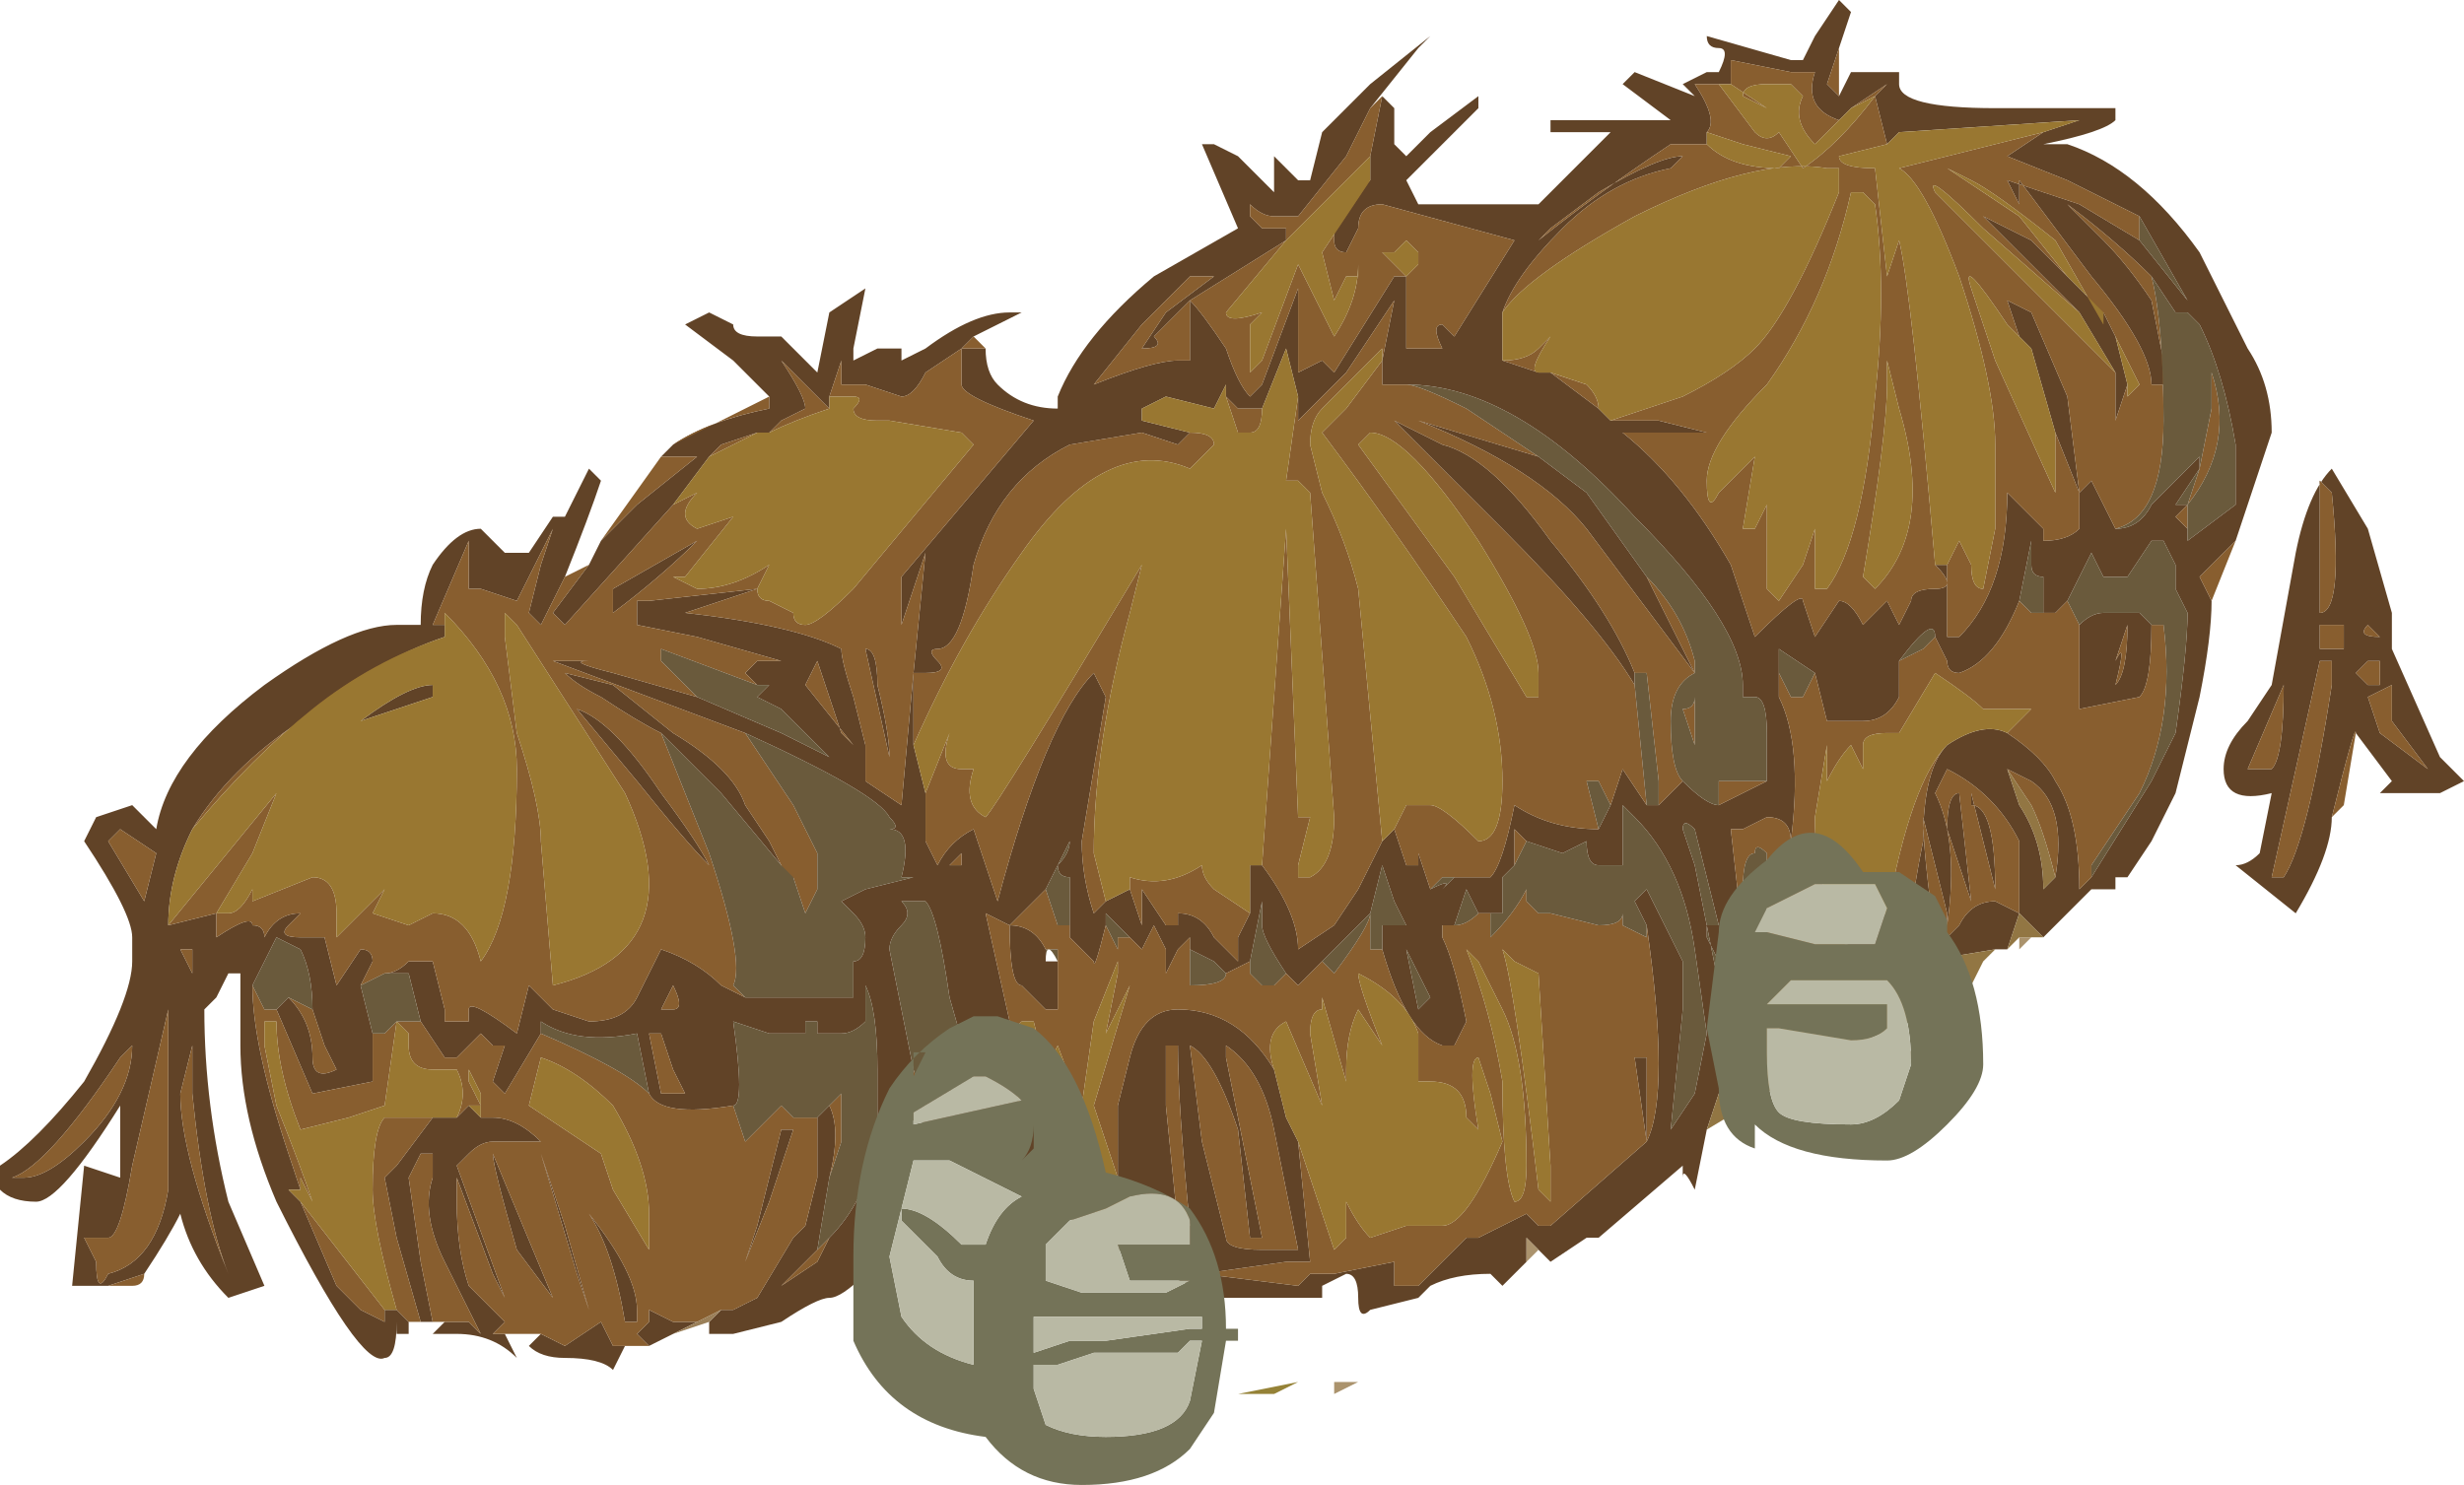 <?xml version="1.0" encoding="UTF-8" standalone="no"?>
<svg xmlns:ffdec="https://www.free-decompiler.com/flash" xmlns:xlink="http://www.w3.org/1999/xlink" ffdec:objectType="frame" height="43.25px" width="71.75px" xmlns="http://www.w3.org/2000/svg">
  <g transform="matrix(1.0, 0.0, 0.0, 1.0, 35.7, 21.7)">
    <use ffdec:characterId="85" height="5.8" transform="matrix(7.0, 0.0, 0.0, 7.0, -35.7, -21.7)" width="10.25" xlink:href="#shape0"/>
    <use ffdec:characterId="87" height="18.9" transform="matrix(1.0, 0.0, 0.0, 1.0, -10.85, 2.65)" width="32.9" xlink:href="#sprite0"/>
  </g>
  <defs>
    <g id="shape0" transform="matrix(1.0, 0.0, 0.0, 1.0, 5.1, 3.1)">
      <path d="M2.1 -2.75 L2.05 -2.75 1.95 -2.75 Q2.05 -2.6 2.0 -2.55 L2.0 -2.5 1.85 -2.5 Q1.55 -2.3 1.3 -2.1 L1.35 -2.15 1.55 -2.3 Q1.8 -2.45 1.9 -2.45 L1.85 -2.4 Q1.6 -2.35 1.4 -2.15 1.2 -1.95 1.15 -1.8 L1.15 -1.6 1.3 -1.55 1.35 -1.55 1.55 -1.4 1.6 -1.35 1.8 -1.35 2.0 -1.3 1.65 -1.3 Q1.9 -1.1 2.1 -0.75 L2.2 -0.45 Q2.4 -0.65 2.4 -0.6 L2.45 -0.45 2.55 -0.6 Q2.6 -0.6 2.65 -0.5 L2.75 -0.6 2.8 -0.5 2.85 -0.6 Q2.85 -0.65 2.95 -0.65 3.05 -0.65 2.95 -0.75 L3.0 -0.75 3.0 -0.55 Q3.0 -0.4 3.0 -0.45 L3.05 -0.45 Q3.25 -0.65 3.25 -1.05 L3.4 -0.9 3.4 -0.85 Q3.5 -0.85 3.55 -0.9 L3.55 -1.05 3.6 -1.1 3.7 -0.9 Q3.8 -0.9 3.85 -1.0 L4.05 -1.2 4.05 -1.15 3.95 -1.0 4.0 -1.0 3.95 -0.95 4.0 -0.9 4.0 -0.85 4.2 -1.0 4.2 -1.25 Q4.15 -1.55 4.05 -1.75 L4.0 -1.8 4.0 -1.85 3.8 -2.2 3.5 -2.35 3.25 -2.45 3.4 -2.55 3.55 -2.6 2.8 -2.55 2.75 -2.5 2.7 -2.7 2.75 -2.75 2.6 -2.65 2.55 -2.6 Q2.4 -2.65 2.45 -2.8 L2.35 -2.8 2.1 -2.85 2.1 -2.75 M0.65 -2.7 L0.7 -2.65 0.7 -2.5 0.75 -2.45 0.85 -2.55 1.05 -2.7 1.05 -2.65 0.75 -2.35 0.8 -2.25 1.3 -2.25 1.6 -2.55 1.35 -2.55 1.35 -2.6 1.85 -2.6 1.65 -2.75 1.7 -2.8 1.95 -2.7 1.9 -2.75 2.0 -2.8 2.05 -2.8 Q2.1 -2.9 2.05 -2.9 2.0 -2.9 2.0 -2.95 L2.35 -2.85 2.4 -2.85 2.45 -2.95 2.55 -3.1 2.6 -3.05 2.55 -2.9 2.5 -2.75 2.55 -2.7 2.6 -2.8 2.8 -2.8 2.8 -2.75 Q2.8 -2.65 3.2 -2.65 L3.7 -2.65 3.7 -2.6 Q3.65 -2.55 3.4 -2.5 L3.5 -2.5 Q3.8 -2.4 4.05 -2.05 L4.25 -1.65 Q4.35 -1.5 4.35 -1.3 L4.2 -0.85 4.05 -0.7 4.1 -0.6 Q4.1 -0.45 4.05 -0.2 L3.95 0.2 3.85 0.4 3.75 0.55 3.7 0.55 3.7 0.6 3.6 0.6 3.4 0.8 3.3 0.7 3.25 0.85 3.2 0.85 2.9 0.9 2.8 0.85 2.75 0.95 Q2.65 0.9 2.6 0.9 2.45 0.95 2.15 0.85 2.15 1.2 2.1 1.4 L2.05 1.45 2.0 1.6 1.95 1.85 Q1.9 1.75 1.9 1.8 L1.9 1.75 1.55 2.05 1.5 2.05 1.35 2.15 1.3 2.1 1.25 2.05 1.25 2.15 1.15 2.25 1.1 2.2 Q0.95 2.2 0.85 2.25 L0.8 2.3 0.6 2.35 Q0.55 2.4 0.55 2.3 0.55 2.2 0.5 2.2 L0.4 2.25 0.4 2.3 -0.05 2.3 -0.55 2.05 -0.9 1.75 -0.85 1.7 -0.9 1.7 -1.05 1.55 Q-1.1 1.6 -1.15 1.6 L-1.35 1.55 Q-1.35 2.0 -1.5 2.2 -1.6 2.3 -1.65 2.3 -1.7 2.3 -1.85 2.4 L-2.05 2.45 -2.15 2.45 -2.15 2.4 -2.1 2.35 -2.05 2.35 -1.95 2.3 -1.8 2.05 -1.75 2.0 -1.7 1.8 -1.7 1.55 -1.65 1.5 Q-1.6 1.6 -1.65 1.8 L-1.7 2.1 -1.85 2.25 -1.7 2.15 -1.65 2.05 Q-1.5 1.9 -1.45 1.65 L-1.45 1.35 Q-1.45 1.1 -1.5 1.0 L-1.5 1.15 Q-1.55 1.2 -1.6 1.2 L-1.7 1.2 -1.7 1.15 -1.75 1.15 -1.75 1.2 -1.9 1.2 -2.05 1.15 Q-2.0 1.5 -2.05 1.5 -2.35 1.55 -2.4 1.45 L-2.45 1.2 Q-2.7 1.25 -2.85 1.15 L-2.85 1.2 -3.0 1.45 -3.05 1.4 -3.0 1.25 -3.05 1.25 -3.1 1.2 -3.2 1.3 -3.25 1.3 -3.35 1.15 -3.4 0.95 -3.5 0.95 Q-3.45 0.95 -3.4 0.9 L-3.3 0.9 -3.25 1.1 -3.25 1.15 -3.15 1.15 -3.15 1.1 Q-3.15 1.05 -2.95 1.2 L-2.9 1.0 -2.8 1.1 -2.65 1.15 Q-2.5 1.15 -2.45 1.05 L-2.35 0.85 Q-2.2 0.9 -2.1 1.0 L-2.0 1.05 -1.55 1.05 -1.55 0.9 Q-1.5 0.9 -1.5 0.8 -1.5 0.75 -1.55 0.7 L-1.6 0.65 -1.5 0.6 -1.3 0.55 -1.35 0.55 Q-1.3 0.35 -1.4 0.35 -1.35 0.35 -1.4 0.3 -1.45 0.2 -2.0 -0.05 L-2.8 -0.35 -2.65 -0.35 Q-2.75 -0.35 -2.55 -0.3 L-2.2 -0.2 -1.85 -0.05 -1.65 0.05 -1.85 -0.15 -1.95 -0.2 -1.9 -0.25 -1.95 -0.25 -2.0 -0.3 -1.95 -0.35 -1.85 -0.35 -2.2 -0.45 -2.45 -0.5 -2.45 -0.6 -2.4 -0.6 -1.95 -0.65 -2.25 -0.55 Q-1.8 -0.5 -1.6 -0.4 -1.6 -0.35 -1.55 -0.2 L-1.5 0.0 Q-1.5 0.1 -1.5 0.15 L-1.35 0.25 -1.3 -0.3 -1.3 0.0 -1.25 0.2 -1.25 0.4 -1.2 0.5 Q-1.15 0.4 -1.05 0.35 L-0.95 0.65 Q-0.75 -0.1 -0.55 -0.3 L-0.5 -0.2 -0.6 0.4 Q-0.6 0.55 -0.55 0.7 L-0.5 0.65 -0.4 0.6 -0.35 0.75 -0.35 0.6 -0.25 0.75 -0.2 0.75 -0.2 0.7 Q-0.1 0.7 -0.05 0.8 L0.05 0.9 0.05 0.8 0.1 0.7 0.1 0.5 0.15 0.5 Q0.3 0.7 0.3 0.85 L0.45 0.75 0.55 0.6 0.65 0.4 0.7 0.35 0.75 0.5 Q0.8 0.5 0.75 0.5 L0.8 0.5 0.8 0.45 0.85 0.6 Q0.95 0.55 0.9 0.6 L0.95 0.55 1.1 0.55 Q1.15 0.5 1.2 0.25 1.35 0.35 1.55 0.35 L1.6 0.25 1.65 0.1 1.75 0.25 1.8 0.25 1.9 0.15 Q2.0 0.25 2.05 0.25 L2.25 0.15 2.25 -0.05 Q2.25 -0.2 2.2 -0.2 L2.15 -0.2 2.15 -0.25 Q2.15 -0.5 1.7 -0.95 1.2 -1.5 0.75 -1.5 L0.65 -1.5 0.65 -1.6 0.7 -1.85 0.5 -1.55 0.3 -1.35 0.3 -1.45 0.25 -1.65 0.15 -1.4 0.05 -1.4 0.0 -1.45 0.0 -1.5 -0.05 -1.4 -0.25 -1.45 -0.35 -1.4 -0.35 -1.35 -0.15 -1.3 -0.2 -1.25 -0.35 -1.3 -0.65 -1.25 Q-0.95 -1.1 -1.05 -0.75 -1.1 -0.4 -1.2 -0.4 -1.25 -0.4 -1.2 -0.35 -1.15 -0.3 -1.25 -0.3 L-1.3 -0.3 -1.25 -0.8 -1.35 -0.5 -1.35 -0.7 -0.8 -1.35 Q-1.1 -1.45 -1.1 -1.5 L-1.1 -1.65 -1.25 -1.55 Q-1.3 -1.45 -1.35 -1.45 L-1.5 -1.5 -1.6 -1.5 -1.6 -1.6 -1.65 -1.45 -1.65 -1.4 -1.85 -1.6 Q-1.75 -1.45 -1.75 -1.4 L-1.85 -1.35 -1.9 -1.3 -1.95 -1.3 -2.1 -1.25 -2.15 -1.2 -2.3 -1.0 -2.75 -0.5 -2.8 -0.55 -2.65 -0.75 -2.6 -0.85 -2.45 -1.0 -2.2 -1.2 -2.35 -1.2 -2.3 -1.25 Q-2.15 -1.35 -1.9 -1.4 L-1.9 -1.45 -2.05 -1.6 -2.25 -1.75 -2.15 -1.8 -2.05 -1.75 Q-2.05 -1.7 -1.95 -1.7 L-1.85 -1.7 -1.7 -1.55 -1.65 -1.8 -1.5 -1.9 -1.55 -1.65 -1.55 -1.6 -1.45 -1.65 -1.35 -1.65 -1.35 -1.6 -1.25 -1.65 Q-1.05 -1.8 -0.9 -1.8 -0.75 -1.8 -0.85 -1.8 L-1.05 -1.7 -1.1 -1.65 -1.0 -1.65 Q-1.0 -1.55 -0.95 -1.5 -0.85 -1.4 -0.7 -1.4 L-0.7 -1.45 Q-0.6 -1.7 -0.3 -1.95 L0.05 -2.15 -0.1 -2.5 -0.05 -2.5 0.05 -2.45 0.2 -2.3 Q0.2 -2.4 0.2 -2.45 L0.3 -2.35 0.35 -2.35 0.4 -2.55 0.6 -2.75 0.85 -2.95 0.8 -2.9 0.6 -2.65 0.5 -2.45 0.3 -2.2 0.2 -2.2 Q0.15 -2.2 0.1 -2.25 L0.1 -2.2 0.15 -2.15 0.25 -2.15 0.25 -2.1 -0.15 -1.85 Q-0.1 -1.8 0.0 -1.65 0.05 -1.5 0.1 -1.45 L0.15 -1.5 0.3 -1.9 0.3 -1.55 0.4 -1.6 0.45 -1.55 0.7 -1.95 0.75 -1.95 0.75 -1.65 0.85 -1.65 Q0.8 -1.65 0.85 -1.65 L0.9 -1.65 Q0.85 -1.75 0.9 -1.75 L0.95 -1.7 1.2 -2.1 0.65 -2.25 Q0.55 -2.25 0.55 -2.15 L0.5 -2.05 Q0.45 -2.05 0.45 -2.1 0.45 -2.2 0.5 -2.25 L0.6 -2.35 0.6 -2.45 0.65 -2.7 M1.3 -1.2 L1.5 -1.05 1.75 -0.7 1.95 -0.3 1.5 -0.9 Q1.3 -1.15 0.8 -1.35 L1.3 -1.2 M0.5 -1.4 L0.5 -1.4 M1.7 -0.25 Q1.55 -0.5 1.15 -0.9 L0.7 -1.35 0.9 -1.25 Q1.1 -1.2 1.35 -0.85 1.6 -0.55 1.7 -0.3 L1.7 -0.25 M2.8 -0.35 L2.8 -0.2 Q2.75 -0.1 2.65 -0.1 L2.5 -0.1 2.45 -0.3 2.3 -0.4 2.3 -0.35 2.3 -0.2 Q2.4 0.0 2.35 0.4 2.35 0.3 2.25 0.3 L2.15 0.35 2.1 0.35 2.15 0.8 2.25 0.8 2.5 0.85 2.7 0.8 2.7 0.75 2.65 0.75 2.75 0.7 2.85 0.8 2.85 0.75 Q2.85 0.65 2.9 0.4 2.9 0.1 3.0 0.0 3.15 -0.1 3.25 -0.05 3.4 0.05 3.45 0.15 3.55 0.3 3.55 0.6 L3.6 0.55 3.85 0.15 3.95 -0.05 Q4.0 -0.4 4.0 -0.55 L3.95 -0.65 3.95 -0.75 3.9 -0.85 3.85 -0.85 3.75 -0.7 3.65 -0.7 3.6 -0.8 3.5 -0.6 3.45 -0.55 3.35 -0.55 3.4 -0.55 3.4 -0.7 Q3.35 -0.7 3.35 -0.75 L3.35 -0.85 3.3 -0.6 Q3.2 -0.35 3.05 -0.3 3.0 -0.3 3.0 -0.35 L2.95 -0.45 Q2.95 -0.55 2.8 -0.35 M2.75 -0.5 L2.75 -0.5 M3.85 -1.95 Q3.7 -2.1 3.5 -2.25 L3.65 -2.1 Q3.75 -2.0 3.85 -1.85 L3.9 -1.6 Q3.9 -1.45 3.9 -1.5 L3.85 -1.5 Q3.85 -1.65 3.6 -1.95 L3.3 -2.35 3.3 -2.25 3.25 -2.35 3.55 -2.25 3.8 -2.1 4.0 -1.85 4.0 -1.8 3.95 -1.8 3.85 -1.95 M2.7 -0.25 L2.7 -0.25 M3.5 -1.95 L3.65 -1.8 3.7 -1.7 3.75 -1.5 3.7 -1.35 3.7 -1.55 3.55 -1.8 3.15 -2.2 3.35 -2.1 3.5 -1.95 M3.3 -1.7 L3.25 -1.85 3.35 -1.8 3.5 -1.45 3.55 -1.05 3.45 -1.3 3.35 -1.65 3.3 -1.7 M3.85 -0.5 Q3.85 -0.25 3.8 -0.2 L3.55 -0.15 3.55 -0.5 Q3.6 -0.55 3.65 -0.55 L3.8 -0.55 3.85 -0.5 M4.6 -1.05 L4.55 -1.1 4.55 -0.55 Q4.65 -0.55 4.6 -1.05 M3.7 -0.35 Q3.75 -0.45 3.7 -0.25 3.75 -0.3 3.75 -0.5 L3.7 -0.35 M4.6 0.3 Q4.6 0.45 4.45 0.7 L4.2 0.5 Q4.25 0.5 4.3 0.45 L4.35 0.2 Q4.15 0.25 4.15 0.1 4.15 0.0 4.25 -0.1 L4.35 -0.25 4.45 -0.8 Q4.5 -1.05 4.6 -1.15 L4.75 -0.9 4.85 -0.55 4.85 -0.4 5.05 0.05 5.15 0.15 5.05 0.2 4.8 0.2 4.85 0.15 4.7 -0.05 Q4.7 -0.1 4.6 0.3 M4.75 -0.2 L4.8 -0.05 5.0 0.1 4.85 -0.1 4.85 -0.25 4.75 -0.2 M4.75 -0.25 L4.8 -0.25 4.8 -0.35 4.75 -0.35 4.7 -0.3 4.75 -0.25 M4.6 -0.25 L4.6 -0.35 4.55 -0.35 4.35 0.55 4.4 0.55 Q4.5 0.4 4.6 -0.25 L4.6 -0.25 M4.65 -0.5 L4.55 -0.5 4.55 -0.4 4.65 -0.4 4.65 -0.5 M4.75 -0.5 Q4.7 -0.45 4.8 -0.45 L4.75 -0.5 M3.45 0.55 Q3.5 0.25 3.35 0.15 L3.25 0.1 3.3 0.25 Q3.4 0.4 3.4 0.6 L3.45 0.55 M4.25 0.1 L4.35 0.1 Q4.4 0.05 4.4 -0.25 L4.25 0.1 M3.4 0.6 L3.4 0.6 M3.0 0.35 Q3.0 0.2 3.05 0.2 L3.1 0.65 3.0 0.35 M3.0 0.1 L2.95 0.2 Q3.05 0.4 3.0 0.75 L3.0 0.7 2.9 0.3 Q2.9 0.45 2.95 0.8 L3.0 0.8 3.05 0.75 Q3.1 0.65 3.2 0.65 L3.3 0.7 3.3 0.4 Q3.2 0.2 3.0 0.1 M3.1 0.2 Q3.1 0.15 3.1 0.25 3.2 0.25 3.2 0.6 L3.1 0.2 M1.9 0.35 L1.95 0.5 2.0 0.75 2.05 0.75 1.95 0.35 Q1.9 0.3 1.9 0.35 M1.75 0.75 L1.7 0.65 1.75 0.6 1.9 0.9 1.9 1.1 1.85 1.6 1.95 1.45 2.0 1.2 1.95 0.85 Q1.9 0.5 1.7 0.3 L1.65 0.25 1.65 0.5 1.55 0.5 Q1.5 0.5 1.5 0.4 L1.4 0.45 1.25 0.4 1.2 0.35 1.2 0.5 1.15 0.55 1.15 0.7 1.1 0.7 1.05 0.7 1.0 0.6 0.95 0.75 0.9 0.75 0.9 0.8 Q0.95 0.9 1.0 1.15 L0.95 1.25 0.9 1.25 Q0.75 1.2 0.65 0.85 L0.65 0.75 0.75 0.75 0.7 0.65 0.65 0.5 0.6 0.7 0.4 0.9 0.3 1.0 0.25 0.95 Q0.15 0.8 0.15 0.75 L0.15 0.65 0.1 0.9 0.0 0.95 -0.05 0.9 -0.15 0.85 -0.15 0.8 -0.2 0.85 -0.25 0.95 -0.25 0.85 -0.3 0.75 -0.35 0.85 -0.4 0.8 -0.5 0.7 -0.5 0.75 Q-0.55 0.95 -0.55 0.9 L-0.65 0.8 -0.65 0.55 Q-0.7 0.55 -0.7 0.5 -0.65 0.45 -0.65 0.4 L-0.75 0.6 -0.9 0.75 -1.0 0.7 -0.9 1.15 -0.85 1.55 Q-0.9 1.35 -0.85 1.3 L-0.8 1.4 -0.7 1.65 -0.6 1.8 -0.5 2.05 -0.45 2.05 -0.4 1.95 -0.3 2.05 -0.4 1.9 -0.4 1.85 -0.45 1.8 -0.45 1.5 -0.4 1.3 Q-0.35 1.1 -0.2 1.1 0.05 1.1 0.2 1.35 L0.25 1.55 0.3 1.65 0.35 2.15 0.25 2.15 -0.1 2.2 0.3 2.25 0.35 2.2 0.45 2.2 0.7 2.15 0.7 2.25 0.8 2.25 1.0 2.05 1.05 2.05 1.25 1.95 1.3 2.0 1.35 2.0 1.75 1.65 Q1.85 1.45 1.75 0.75 M0.6 0.7 L0.6 0.7 M2.0 0.8 L2.0 0.75 2.05 1.0 2.05 0.9 2.0 0.8 M1.75 1.65 L1.7 1.3 1.75 1.3 1.75 1.65 M0.75 0.85 L0.8 1.1 0.85 1.05 0.75 0.85 M0.15 2.1 L0.3 2.1 0.2 1.6 Q0.15 1.35 0.0 1.25 L0.0 1.3 0.15 2.05 0.1 2.05 0.05 1.6 Q-0.05 1.3 -0.15 1.25 L-0.1 1.65 0.0 2.05 Q0.0 2.1 0.15 2.1 M-4.55 0.9 L-4.55 0.8 Q-4.55 0.7 -4.75 0.4 L-4.7 0.3 -4.55 0.25 -4.45 0.35 Q-4.4 0.05 -4.0 -0.25 -3.65 -0.5 -3.45 -0.5 -3.3 -0.5 -3.4 -0.5 -3.45 -0.5 -3.4 -0.5 L-3.35 -0.5 Q-3.35 -0.65 -3.3 -0.75 -3.2 -0.9 -3.1 -0.9 L-3.0 -0.8 -2.9 -0.8 -2.8 -0.95 -2.75 -0.95 -2.8 -0.9 -2.95 -0.6 -3.1 -0.65 -3.15 -0.65 -3.15 -0.85 -3.3 -0.5 -3.25 -0.5 -3.25 -0.45 Q-3.55 -0.35 -3.85 -0.1 -4.15 0.1 -4.3 0.35 -4.4 0.55 -4.4 0.75 L-4.2 0.7 -4.2 0.8 Q-4.05 0.7 -4.05 0.75 -4.0 0.75 -4.0 0.8 -3.95 0.7 -3.85 0.7 L-3.9 0.75 Q-3.95 0.8 -3.85 0.8 L-3.75 0.8 -3.7 1.0 -3.6 0.85 Q-3.55 0.85 -3.55 0.9 L-3.6 1.0 -3.55 1.2 -3.55 1.4 -3.8 1.45 -3.95 1.1 -3.9 1.05 Q-3.8 1.15 -3.8 1.3 -3.8 1.4 -3.7 1.35 L-3.75 1.25 -3.8 1.1 Q-3.8 0.95 -3.85 0.85 L-3.95 0.8 -4.05 1.0 Q-4.05 1.25 -3.9 1.7 L-3.85 1.85 -3.9 1.85 -3.85 1.9 -3.7 2.25 -3.6 2.35 -3.5 2.4 -3.5 2.35 -3.45 2.35 -3.4 2.4 -3.4 2.45 -3.45 2.45 -3.45 2.4 Q-3.45 2.55 -3.5 2.55 -3.6 2.6 -3.95 1.9 -4.1 1.55 -4.1 1.25 L-4.1 0.95 -4.15 0.95 -4.2 1.05 -4.25 1.1 Q-4.25 1.5 -4.15 1.9 L-4.0 2.25 -4.15 2.3 Q-4.3 2.15 -4.35 1.95 -4.4 2.05 -4.5 2.2 L-4.65 2.25 -4.8 2.25 -4.75 1.75 -4.6 1.8 -4.6 1.5 Q-4.85 1.9 -4.95 1.9 -5.05 1.9 -5.1 1.85 L-5.1 1.75 Q-4.95 1.65 -4.75 1.4 -4.55 1.05 -4.55 0.9 M-2.75 -0.95 L-2.65 -1.15 -2.6 -1.1 Q-2.65 -0.95 -2.75 -0.7 L-2.85 -0.5 -2.9 -0.55 -2.85 -0.75 -2.8 -0.9 -2.75 -0.95 M-3.3 -0.2 L-3.6 -0.1 Q-3.4 -0.25 -3.3 -0.25 L-3.3 -0.2 M-0.05 -1.95 L-0.15 -1.95 -0.35 -1.75 -0.55 -1.5 Q-0.3 -1.6 -0.2 -1.6 L-0.15 -1.6 -0.15 -1.85 -0.3 -1.7 Q-0.25 -1.65 -0.35 -1.65 L-0.25 -1.8 -0.05 -1.95 M-2.35 -0.05 Q-2.45 -0.1 -2.6 -0.2 -2.7 -0.25 -2.75 -0.3 L-2.55 -0.25 -2.3 -0.05 Q-2.05 0.1 -2.0 0.25 L-1.9 0.4 -1.8 0.6 -1.8 0.55 -1.85 0.5 -2.1 0.2 -2.35 -0.05 M-2.55 -0.65 L-2.2 -0.85 Q-2.35 -0.7 -2.55 -0.55 L-2.55 -0.65 M-1.6 -0.05 L-1.7 -0.35 -1.75 -0.25 -1.55 0.0 -1.6 -0.05 M-1.5 -0.4 Q-1.45 -0.4 -1.45 -0.25 -1.4 -0.05 -1.4 0.05 L-1.5 -0.4 M-1.2 0.65 L-1.2 0.65 M-1.25 1.5 L-1.2 1.35 -1.1 1.5 -1.1 1.45 -1.05 1.4 -1.15 1.05 Q-1.2 0.7 -1.25 0.65 L-1.35 0.65 Q-1.3 0.7 -1.35 0.75 -1.4 0.8 -1.4 0.85 L-1.3 1.35 -1.3 1.5 -1.25 1.5 M-1.15 0.5 L-1.1 0.5 -1.1 0.45 -1.15 0.5 M-0.75 0.85 L-0.75 0.9 -0.7 0.9 -0.7 1.1 -0.75 1.1 -0.85 1.0 Q-0.9 1.0 -0.9 0.75 -0.8 0.75 -0.75 0.85 M-0.35 1.4 L-0.35 1.4 M-0.2 1.25 L-0.25 1.25 -0.25 1.5 -0.2 2.0 -0.15 2.0 Q-0.2 1.5 -0.2 1.25 M-2.35 1.2 L-2.4 1.2 -2.35 1.45 -2.25 1.45 -2.3 1.35 -2.35 1.2 M-2.35 1.1 L-2.3 1.1 Q-2.25 1.1 -2.3 1.0 L-2.35 1.1 M-2.35 0.2 Q-2.2 0.4 -2.15 0.5 -2.25 0.4 -2.45 0.15 L-2.7 -0.15 Q-2.55 -0.1 -2.35 0.2 M-1.85 1.6 L-1.8 1.6 -1.9 1.9 -2.0 2.15 -1.95 2.0 -1.85 1.6 M-2.55 2.5 L-2.5 2.5 -2.55 2.6 Q-2.6 2.55 -2.75 2.55 -2.85 2.55 -2.9 2.5 L-2.85 2.45 -2.75 2.5 -2.6 2.4 -2.55 2.5 M-3.0 2.45 L-2.95 2.55 Q-3.05 2.45 -3.2 2.45 L-3.3 2.45 -3.25 2.4 -3.15 2.4 -3.1 2.45 -3.25 2.15 Q-3.35 1.95 -3.3 1.8 L-3.3 1.7 -3.35 1.7 -3.4 1.8 -3.35 2.15 -3.3 2.4 -3.35 2.4 -3.45 2.05 -3.5 1.8 -3.45 1.75 -3.3 1.55 -3.2 1.55 -3.15 1.5 -3.1 1.55 -3.05 1.55 Q-2.95 1.55 -2.85 1.65 -2.95 1.65 -3.05 1.65 -3.1 1.65 -3.15 1.7 L-3.2 1.75 -3.0 2.3 -3.05 2.2 -3.2 1.8 -3.2 1.9 Q-3.2 2.1 -3.15 2.25 L-3.0 2.4 -3.05 2.45 -3.0 2.45 M-2.4 2.5 L-2.45 2.45 -2.4 2.4 -2.4 2.35 -2.3 2.4 -2.2 2.4 -2.3 2.45 -2.4 2.5 M-2.65 2.35 L-2.7 2.2 -2.85 1.7 -2.75 2.0 -2.65 2.35 M-2.45 2.35 L-2.45 2.4 -2.5 2.4 Q-2.55 2.1 -2.65 1.95 -2.45 2.2 -2.45 2.35 M-4.3 0.85 L-4.35 0.85 -4.3 0.95 -4.3 0.85 M-4.3 1.45 L-4.3 1.25 -4.35 1.45 Q-4.35 1.7 -4.15 2.2 -4.25 1.95 -4.3 1.45 M-4.4 1.0 L-4.4 1.1 -4.55 1.75 Q-4.6 2.05 -4.65 2.05 L-4.75 2.05 -4.7 2.15 Q-4.7 2.3 -4.65 2.2 -4.45 2.15 -4.4 1.85 L-4.4 1.0 M-4.5 0.65 L-4.45 0.45 -4.6 0.35 -4.65 0.4 -4.5 0.65 M-4.55 1.25 L-4.6 1.3 Q-4.9 1.75 -5.05 1.8 L-5.0 1.8 Q-4.9 1.8 -4.75 1.65 -4.55 1.45 -4.55 1.25 M-2.95 2.1 Q-3.05 1.75 -3.05 1.7 L-2.8 2.3 -2.95 2.1" fill="#614327" fill-rule="evenodd" stroke="none"/>
      <path d="M2.55 -2.6 L2.45 -2.5 Q2.35 -2.6 2.4 -2.7 L2.35 -2.75 2.25 -2.75 Q2.15 -2.75 2.15 -2.7 L2.25 -2.65 2.1 -2.75 2.1 -2.85 2.35 -2.8 2.45 -2.8 Q2.4 -2.65 2.55 -2.6 M2.05 -2.75 L2.2 -2.55 Q2.25 -2.5 2.3 -2.55 L2.4 -2.4 Q2.55 -2.5 2.7 -2.7 L2.6 -2.65 2.75 -2.75 2.7 -2.7 2.75 -2.5 2.55 -2.45 Q2.55 -2.4 2.7 -2.4 L2.75 -1.95 2.8 -2.1 Q2.85 -1.9 2.95 -0.75 3.05 -0.65 2.95 -0.65 2.85 -0.65 2.85 -0.6 L2.8 -0.5 2.75 -0.6 2.65 -0.5 Q2.6 -0.6 2.55 -0.6 L2.45 -0.45 2.4 -0.6 Q2.4 -0.65 2.2 -0.45 L2.1 -0.75 Q1.9 -1.1 1.65 -1.3 L2.0 -1.3 1.8 -1.35 1.6 -1.35 1.9 -1.45 Q2.1 -1.55 2.2 -1.65 2.35 -1.8 2.55 -2.3 L2.55 -2.4 2.5 -2.4 Q2.2 -2.45 1.7 -2.2 1.25 -1.95 1.15 -1.8 1.2 -1.95 1.4 -2.15 1.6 -2.35 1.85 -2.4 L1.9 -2.45 Q1.8 -2.45 1.55 -2.3 L1.35 -2.15 1.3 -2.1 Q1.55 -2.3 1.85 -2.5 L2.0 -2.5 Q2.1 -2.4 2.3 -2.4 L2.35 -2.45 2.15 -2.5 2.0 -2.55 Q2.05 -2.6 1.95 -2.75 L2.05 -2.75 M0.65 -2.7 L0.6 -2.45 0.25 -2.1 0.0 -1.8 Q0.0 -1.75 0.15 -1.8 L0.1 -1.75 0.1 -1.55 0.15 -1.6 0.3 -2.0 0.45 -1.7 Q0.55 -1.85 0.55 -2.0 L0.55 -1.95 0.5 -1.95 0.45 -1.85 0.4 -2.05 0.6 -2.35 0.5 -2.25 Q0.45 -2.2 0.45 -2.1 0.45 -2.05 0.5 -2.05 L0.55 -2.15 Q0.55 -2.25 0.65 -2.25 L1.2 -2.1 0.95 -1.7 0.9 -1.75 Q0.85 -1.75 0.9 -1.65 L0.85 -1.65 Q0.8 -1.65 0.85 -1.65 L0.75 -1.65 0.75 -1.95 0.7 -1.95 0.45 -1.55 0.4 -1.6 0.3 -1.55 0.3 -1.9 0.15 -1.5 0.1 -1.45 Q0.05 -1.5 0.0 -1.65 -0.1 -1.8 -0.15 -1.85 L0.25 -2.1 0.25 -2.15 0.15 -2.15 0.1 -2.2 0.1 -2.25 Q0.15 -2.2 0.2 -2.2 L0.3 -2.2 0.5 -2.45 0.6 -2.65 0.65 -2.7 M-1.0 -1.65 L-1.1 -1.65 -1.05 -1.7 -1.0 -1.65 M-1.9 -1.45 L-1.9 -1.4 Q-2.15 -1.35 -2.3 -1.25 L-1.9 -1.45 M-2.35 -1.2 L-2.2 -1.2 -2.45 -1.0 -2.6 -0.85 -2.35 -1.2 M-2.65 -0.75 L-2.8 -0.55 -2.75 -0.5 -2.3 -1.0 -2.2 -1.05 Q-2.3 -0.95 -2.2 -0.9 L-2.05 -0.95 -2.25 -0.7 -2.3 -0.7 -2.2 -0.65 Q-2.05 -0.65 -1.9 -0.75 L-1.95 -0.65 Q-1.95 -0.6 -1.9 -0.6 L-1.8 -0.55 Q-1.8 -0.5 -1.75 -0.5 -1.7 -0.5 -1.55 -0.65 L-1.05 -1.25 -1.1 -1.3 -1.4 -1.35 -1.45 -1.35 Q-1.55 -1.35 -1.55 -1.4 -1.5 -1.45 -1.55 -1.45 L-1.65 -1.45 -1.6 -1.6 -1.6 -1.5 -1.5 -1.5 -1.35 -1.45 Q-1.3 -1.45 -1.25 -1.55 L-1.1 -1.65 -1.1 -1.5 Q-1.1 -1.45 -0.8 -1.35 L-1.35 -0.7 -1.35 -0.5 -1.25 -0.8 -1.3 -0.3 -1.25 -0.3 Q-1.15 -0.3 -1.2 -0.35 -1.25 -0.4 -1.2 -0.4 -1.1 -0.4 -1.05 -0.75 -0.95 -1.1 -0.65 -1.25 L-0.35 -1.3 -0.2 -1.25 -0.15 -1.3 Q-0.05 -1.3 -0.05 -1.25 L-0.15 -1.15 Q-0.5 -1.3 -0.85 -0.8 -1.1 -0.45 -1.3 0.0 L-1.3 -0.3 -1.35 0.25 -1.5 0.15 Q-1.5 0.1 -1.5 0.0 L-1.55 -0.2 Q-1.6 -0.35 -1.6 -0.4 -1.8 -0.5 -2.25 -0.55 L-1.95 -0.65 -2.4 -0.6 -2.45 -0.6 -2.45 -0.5 -2.2 -0.45 -1.85 -0.35 -1.95 -0.35 -2.0 -0.3 -1.95 -0.25 -2.35 -0.4 -2.35 -0.35 -2.2 -0.2 -2.55 -0.3 Q-2.75 -0.35 -2.65 -0.35 L-2.8 -0.35 -2.0 -0.05 -1.8 0.25 -1.7 0.45 -1.7 0.6 -1.75 0.7 -1.8 0.55 -1.8 0.6 -1.9 0.4 -2.0 0.25 Q-2.05 0.1 -2.3 -0.05 L-2.55 -0.25 -2.75 -0.3 Q-2.7 -0.25 -2.6 -0.2 -2.45 -0.1 -2.35 -0.05 L-2.15 0.45 Q-2.0 0.9 -2.05 1.0 L-2.0 1.05 -2.1 1.0 Q-2.2 0.9 -2.35 0.85 L-2.45 1.05 Q-2.5 1.15 -2.65 1.15 L-2.8 1.1 -2.9 1.0 -2.95 1.2 Q-3.15 1.05 -3.15 1.1 L-3.15 1.15 -3.25 1.15 -3.25 1.1 -3.3 0.9 -3.4 0.9 Q-3.45 0.95 -3.5 0.95 L-3.6 1.0 -3.55 0.9 Q-3.55 0.85 -3.6 0.85 L-3.7 1.0 -3.75 0.8 -3.85 0.8 Q-3.95 0.8 -3.9 0.75 L-3.85 0.7 Q-3.95 0.7 -4.0 0.8 -4.0 0.75 -4.05 0.75 -4.05 0.7 -4.2 0.8 L-4.2 0.7 -4.4 0.75 -3.95 0.2 -4.05 0.45 -4.2 0.7 -4.15 0.7 Q-4.1 0.7 -4.05 0.6 L-4.05 0.65 -3.8 0.55 Q-3.7 0.55 -3.7 0.7 L-3.7 0.8 -3.5 0.6 -3.55 0.7 -3.4 0.75 -3.3 0.7 Q-3.15 0.7 -3.1 0.9 -2.95 0.7 -2.95 0.1 -2.95 -0.25 -3.25 -0.55 L-3.25 -0.5 -3.3 -0.5 -3.15 -0.85 -3.15 -0.65 -3.1 -0.65 -2.95 -0.6 -2.8 -0.9 -2.85 -0.75 -2.9 -0.55 -2.85 -0.5 -2.75 -0.7 -2.65 -0.75 M-2.15 -1.2 L-2.1 -1.25 -1.95 -1.3 -2.15 -1.2 M-1.9 -1.3 L-1.85 -1.35 -1.75 -1.4 Q-1.75 -1.45 -1.85 -1.6 L-1.65 -1.4 Q-1.8 -1.35 -1.9 -1.3 M0.0 -1.45 L0.05 -1.4 0.15 -1.4 Q0.15 -1.3 0.1 -1.3 L0.05 -1.3 0.0 -1.45 M0.3 -1.45 L0.3 -1.35 0.5 -1.55 0.7 -1.85 0.65 -1.6 0.65 -1.5 0.75 -1.5 Q0.8 -1.5 1.0 -1.4 L1.3 -1.2 0.8 -1.35 Q1.3 -1.15 1.5 -0.9 L1.95 -0.3 1.75 -0.7 Q1.9 -0.55 1.95 -0.35 L1.95 -0.3 Q1.85 -0.25 1.85 -0.1 1.85 0.1 1.9 0.15 L1.8 0.25 1.8 0.15 1.75 -0.3 1.7 -0.3 Q1.6 -0.55 1.35 -0.85 1.1 -1.2 0.9 -1.25 L0.7 -1.35 1.15 -0.9 Q1.55 -0.5 1.7 -0.25 L1.75 0.25 1.65 0.1 1.6 0.25 1.55 0.15 1.5 0.15 1.55 0.35 Q1.35 0.35 1.2 0.25 1.15 0.5 1.1 0.55 L0.95 0.55 0.9 0.55 0.85 0.6 0.8 0.45 0.8 0.5 0.75 0.5 0.7 0.35 0.75 0.25 0.85 0.25 Q0.9 0.25 1.05 0.4 1.15 0.4 1.15 0.15 1.15 -0.15 1.0 -0.45 0.7 -0.9 0.4 -1.3 L0.5 -1.4 0.5 -1.4 0.65 -1.6 0.65 -1.65 0.4 -1.4 Q0.35 -1.35 0.35 -1.25 L0.4 -1.05 Q0.5 -0.85 0.55 -0.65 L0.65 0.4 0.55 0.6 0.45 0.75 0.3 0.85 Q0.3 0.7 0.15 0.5 L0.25 -0.9 0.3 0.3 0.35 0.3 0.3 0.5 0.3 0.55 0.35 0.55 Q0.45 0.5 0.45 0.3 L0.35 -1.05 0.3 -1.1 0.25 -1.1 0.3 -1.45 M2.25 0.15 L2.05 0.25 2.05 0.15 2.25 0.15 M0.1 0.7 L0.05 0.8 0.05 0.9 -0.05 0.8 Q-0.1 0.7 -0.2 0.7 L-0.2 0.75 -0.25 0.75 -0.35 0.6 -0.35 0.75 -0.4 0.6 -0.4 0.55 Q-0.25 0.6 -0.1 0.5 -0.1 0.55 -0.05 0.6 L0.1 0.7 M-0.5 0.65 L-0.55 0.7 Q-0.6 0.55 -0.6 0.4 L-0.5 -0.2 -0.55 -0.3 Q-0.75 -0.1 -0.95 0.65 L-1.05 0.35 Q-1.15 0.4 -1.2 0.5 L-1.25 0.4 -1.25 0.2 -1.15 -0.05 Q-1.2 0.1 -1.1 0.1 L-1.05 0.1 Q-1.1 0.25 -1.0 0.3 -0.95 0.25 -0.35 -0.75 L-0.4 -0.55 Q-0.55 0.0 -0.55 0.45 L-0.5 0.65 M-3.35 1.15 L-3.25 1.3 -3.2 1.3 -3.1 1.2 -3.05 1.25 -3.0 1.25 -3.05 1.4 -3.0 1.45 -2.85 1.2 Q-2.5 1.35 -2.4 1.45 -2.35 1.55 -2.05 1.5 L-2.0 1.65 -1.85 1.5 -1.8 1.55 -1.7 1.55 -1.7 1.8 -1.75 2.0 -1.8 2.05 -1.95 2.3 -2.05 2.35 -2.1 2.35 -2.2 2.4 -2.3 2.4 -2.4 2.35 -2.4 2.4 -2.45 2.45 -2.4 2.5 -2.55 2.5 -2.6 2.4 -2.75 2.5 -2.85 2.45 -3.0 2.45 -3.05 2.45 -3.0 2.4 -3.15 2.25 Q-3.2 2.1 -3.2 1.9 L-3.2 1.8 -3.05 2.2 -3.0 2.3 -3.2 1.75 -3.15 1.7 Q-3.1 1.65 -3.05 1.65 -2.95 1.65 -2.85 1.65 -2.95 1.55 -3.05 1.55 L-3.1 1.55 -3.1 1.45 -3.15 1.35 -3.15 1.4 -3.1 1.5 -3.15 1.5 -3.2 1.55 Q-3.15 1.45 -3.2 1.35 L-3.3 1.35 Q-3.4 1.35 -3.4 1.25 L-3.4 1.2 -3.45 1.15 -3.5 1.5 -3.65 1.55 -3.85 1.6 Q-3.95 1.35 -3.95 1.15 L-4.0 1.15 -4.0 1.25 -3.95 1.5 Q-3.85 1.75 -3.8 1.9 L-3.85 1.8 -3.85 1.85 -3.9 1.7 Q-4.05 1.25 -4.05 1.0 L-4.0 1.1 -3.95 1.1 -3.8 1.45 -3.55 1.4 -3.55 1.2 -3.5 1.2 -3.45 1.15 -3.35 1.15 M-1.65 2.05 L-1.7 2.15 -1.85 2.25 -1.7 2.1 -1.65 2.05 M-1.65 1.8 Q-1.6 1.6 -1.65 1.5 L-1.6 1.45 -1.6 1.65 -1.65 1.8 M4.1 -0.6 L4.05 -0.7 4.2 -0.85 4.1 -0.6 M2.55 -2.7 L2.5 -2.75 2.55 -2.9 Q2.55 -2.75 2.55 -2.7 M3.4 -2.55 L3.25 -2.45 3.5 -2.35 3.8 -2.2 3.8 -2.1 3.55 -2.25 3.25 -2.35 3.3 -2.25 3.3 -2.35 3.6 -1.95 Q3.85 -1.65 3.85 -1.5 L3.9 -1.5 Q3.9 -1.45 3.9 -1.6 L3.85 -1.85 Q3.75 -2.0 3.65 -2.1 L3.5 -2.25 Q3.7 -2.1 3.85 -1.95 3.9 -1.75 3.9 -1.35 3.9 -0.95 3.7 -0.9 L3.6 -1.1 3.55 -1.05 3.55 -0.9 Q3.5 -0.85 3.4 -0.85 L3.4 -0.9 3.25 -1.05 Q3.25 -0.65 3.05 -0.45 L3.0 -0.45 Q3.0 -0.4 3.0 -0.55 L3.0 -0.75 3.05 -0.85 3.1 -0.75 Q3.1 -0.65 3.15 -0.65 L3.2 -0.9 3.2 -1.25 Q3.2 -1.5 3.05 -1.95 2.9 -2.35 2.8 -2.4 L3.4 -2.55 M4.0 -0.9 L3.95 -0.95 4.0 -1.0 4.05 -1.15 4.1 -1.4 4.1 -1.55 Q4.2 -1.25 4.0 -1.0 L4.0 -0.9 M1.55 -1.4 L1.35 -1.55 1.5 -1.5 Q1.55 -1.45 1.55 -1.4 M1.3 -1.55 L1.15 -1.6 Q1.25 -1.6 1.3 -1.65 L1.35 -1.7 Q1.25 -1.55 1.3 -1.55 M2.6 -2.3 Q2.5 -1.85 2.25 -1.5 2.0 -1.25 2.0 -1.1 2.0 -0.95 2.05 -1.05 2.1 -1.1 2.2 -1.2 L2.15 -0.9 2.2 -0.9 2.25 -1.0 2.25 -0.65 2.3 -0.6 2.4 -0.75 2.45 -0.9 2.45 -0.65 2.5 -0.65 Q2.65 -0.85 2.7 -1.45 2.75 -1.9 2.7 -2.25 L2.65 -2.3 2.6 -2.3 M0.65 -2.05 L0.75 -1.95 0.8 -2.0 0.8 -2.05 0.75 -2.1 0.7 -2.05 0.65 -2.05 M0.55 -1.25 L0.95 -0.7 1.25 -0.2 1.3 -0.2 1.3 -0.3 Q1.3 -0.45 1.05 -0.85 0.75 -1.3 0.6 -1.3 L0.55 -1.25 M2.75 -1.6 L2.75 -1.5 Q2.75 -1.3 2.65 -0.7 L2.7 -0.65 Q2.95 -0.9 2.8 -1.4 L2.75 -1.6 M1.95 -0.2 L1.95 0.0 1.9 -0.15 Q1.95 -0.15 1.95 -0.2 M2.75 -0.5 L2.75 -0.5 M2.45 -0.3 L2.5 -0.1 2.65 -0.1 Q2.75 -0.1 2.8 -0.2 L2.8 -0.35 2.9 -0.4 2.95 -0.45 3.0 -0.35 Q3.0 -0.3 3.05 -0.3 3.2 -0.35 3.3 -0.6 L3.35 -0.55 3.45 -0.55 3.5 -0.6 3.55 -0.5 3.55 -0.15 3.8 -0.2 Q3.85 -0.25 3.85 -0.5 L3.9 -0.5 Q3.95 -0.1 3.8 0.2 L3.6 0.5 3.6 0.55 3.55 0.6 Q3.55 0.3 3.45 0.15 3.4 0.05 3.25 -0.05 L3.35 -0.15 3.15 -0.15 Q3.1 -0.2 2.95 -0.3 L2.8 -0.05 2.75 -0.05 Q2.65 -0.05 2.65 0.0 L2.65 0.1 2.6 0.0 Q2.55 0.05 2.5 0.15 L2.5 0.0 2.45 0.3 Q2.45 0.6 2.55 0.7 L2.65 0.75 2.7 0.75 2.7 0.8 2.5 0.85 2.25 0.8 2.25 0.45 Q2.2 0.4 2.2 0.45 2.15 0.45 2.15 0.6 L2.15 0.8 2.1 0.35 2.15 0.35 2.25 0.3 Q2.35 0.3 2.35 0.4 2.4 0.0 2.3 -0.2 L2.3 -0.35 2.3 -0.3 2.35 -0.2 2.4 -0.2 2.45 -0.3 M3.0 0.0 Q2.9 0.1 2.9 0.4 2.85 0.65 2.85 0.75 L2.85 0.8 2.75 0.7 Q2.85 0.15 3.0 0.0 M2.7 -0.25 L2.7 -0.25 M3.65 -1.8 L3.65 -1.75 3.45 -2.1 Q3.2 -2.3 3.1 -2.35 L3.0 -2.4 3.3 -2.2 3.5 -1.95 3.35 -2.1 3.15 -2.2 3.55 -1.8 3.15 -2.15 Q2.9 -2.4 2.95 -2.3 L3.7 -1.55 3.7 -1.35 3.75 -1.5 3.75 -1.45 3.8 -1.5 3.7 -1.7 3.65 -1.8 M3.45 -1.3 L3.55 -1.05 3.5 -1.45 3.35 -1.8 3.25 -1.85 3.3 -1.7 3.25 -1.75 Q3.05 -2.05 3.1 -1.9 L3.2 -1.6 3.45 -1.05 3.45 -1.3 M3.7 -0.35 L3.75 -0.5 Q3.75 -0.3 3.7 -0.25 3.75 -0.45 3.7 -0.35 M4.6 -1.05 Q4.65 -0.55 4.55 -0.55 L4.55 -1.1 4.6 -1.05 M4.6 0.3 Q4.7 -0.1 4.7 -0.05 L4.65 0.25 4.6 0.3 M4.75 -0.5 L4.8 -0.45 Q4.7 -0.45 4.75 -0.5 M4.65 -0.5 L4.65 -0.4 4.55 -0.4 4.55 -0.5 4.65 -0.5 M4.6 -0.25 L4.6 -0.25 Q4.5 0.4 4.4 0.55 L4.35 0.55 4.55 -0.35 4.6 -0.35 4.6 -0.25 M4.75 -0.25 L4.7 -0.3 4.75 -0.35 4.8 -0.35 4.8 -0.25 4.75 -0.25 M4.75 -0.2 L4.85 -0.25 4.85 -0.1 5.0 0.1 4.8 -0.05 4.75 -0.2 M4.25 0.1 L4.4 -0.25 Q4.4 0.05 4.35 0.1 L4.25 0.1 M3.25 0.1 L3.35 0.15 Q3.5 0.25 3.45 0.55 3.4 0.35 3.35 0.25 L3.25 0.1 M3.4 0.6 L3.4 0.6 M3.1 0.2 L3.2 0.6 Q3.2 0.25 3.1 0.25 3.1 0.15 3.1 0.2 M3.0 0.1 Q3.2 0.2 3.3 0.4 L3.3 0.7 3.2 0.65 Q3.1 0.65 3.05 0.75 L3.0 0.8 2.95 0.8 Q2.9 0.45 2.9 0.3 L3.0 0.7 3.0 0.75 Q3.05 0.4 2.95 0.2 L3.0 0.1 M3.0 0.35 L3.1 0.65 3.05 0.2 Q3.0 0.2 3.0 0.35 M2.75 0.1 L2.75 0.1 M1.75 0.75 Q1.85 1.45 1.75 1.65 L1.35 2.0 1.3 2.0 1.25 1.95 1.05 2.05 1.0 2.05 0.8 2.25 0.7 2.25 0.7 2.15 0.45 2.2 0.35 2.2 0.3 2.25 -0.1 2.2 0.25 2.15 0.35 2.15 0.3 1.65 0.45 2.1 0.5 2.05 0.5 1.9 Q0.55 2.0 0.6 2.05 L0.75 2.0 0.9 2.0 Q1.0 2.0 1.15 1.65 L1.1 1.45 1.05 1.3 Q1.0 1.3 1.05 1.6 L1.0 1.55 Q1.0 1.4 0.85 1.4 L0.8 1.4 0.8 1.2 Q0.75 1.05 0.55 0.95 0.55 1.0 0.65 1.25 L0.55 1.1 Q0.5 1.2 0.5 1.35 L0.5 1.4 0.4 1.05 0.4 1.1 Q0.35 1.1 0.35 1.2 L0.4 1.5 0.25 1.15 Q0.15 1.2 0.2 1.35 0.05 1.1 -0.2 1.1 -0.35 1.1 -0.4 1.3 L-0.45 1.5 -0.45 1.8 -0.55 1.5 -0.4 1.0 -0.5 1.2 -0.45 0.95 -0.45 0.9 -0.55 1.15 -0.6 1.5 -0.55 1.65 -0.7 1.25 -0.75 1.35 -0.8 1.15 -0.85 1.15 -0.9 1.2 -0.8 1.4 -0.85 1.3 Q-0.9 1.35 -0.85 1.55 L-0.9 1.15 -1.0 0.7 -0.9 0.75 -0.75 0.6 -0.7 0.75 -0.65 0.75 -0.65 0.55 -0.65 0.8 -0.55 0.9 Q-0.55 0.95 -0.5 0.75 L-0.45 0.85 -0.45 0.8 -0.4 0.8 -0.35 0.85 -0.3 0.75 -0.25 0.85 -0.25 0.95 -0.2 0.85 -0.15 0.8 -0.15 0.85 -0.15 1.0 Q0.0 1.0 0.0 0.95 L0.1 0.9 0.1 0.95 0.15 1.0 0.2 1.0 0.25 0.95 0.3 1.0 0.4 0.9 0.45 0.95 Q0.6 0.75 0.6 0.7 0.6 0.8 0.6 0.85 L0.65 0.85 Q0.75 1.2 0.9 1.25 L0.95 1.25 1.0 1.15 Q0.95 0.9 0.9 0.8 L0.9 0.75 0.95 0.75 Q1.0 0.75 1.05 0.7 L1.1 0.7 1.1 0.8 Q1.2 0.7 1.25 0.6 L1.25 0.65 1.3 0.7 1.35 0.7 1.55 0.75 Q1.65 0.75 1.65 0.7 L1.65 0.75 1.75 0.8 1.75 0.75 M-0.4 1.85 L-0.4 1.9 -0.3 2.05 -0.4 1.95 -0.45 2.05 -0.5 2.05 -0.6 1.8 -0.6 1.8 -0.5 1.85 -0.4 1.85 M0.6 0.7 L0.6 0.7 M1.2 0.5 L1.2 0.35 1.25 0.4 1.2 0.5 M1.75 1.65 L1.75 1.3 1.7 1.3 1.75 1.65 M1.2 0.9 L1.15 0.85 Q1.2 1.0 1.3 1.85 L1.35 1.9 1.35 1.75 1.3 0.95 1.2 0.9 M1.15 1.1 L1.05 0.9 1.0 0.85 Q1.1 1.1 1.15 1.4 1.15 1.8 1.2 1.9 1.25 1.9 1.25 1.75 1.25 1.3 1.15 1.1 M0.15 2.1 Q0.0 2.1 0.0 2.05 L-0.1 1.65 -0.15 1.25 Q-0.05 1.3 0.05 1.6 L0.1 2.05 0.15 2.05 0.0 1.3 0.0 1.25 Q0.15 1.35 0.2 1.6 L0.3 2.1 0.15 2.1 M-4.65 2.25 L-4.5 2.2 Q-4.5 2.25 -4.55 2.25 L-4.65 2.25 M-3.4 2.4 L-3.45 2.35 Q-3.55 2.0 -3.55 1.85 -3.55 1.6 -3.5 1.55 L-3.3 1.55 -3.45 1.75 -3.5 1.8 -3.45 2.05 -3.35 2.4 -3.4 2.4 M-3.5 2.35 L-3.5 2.4 -3.6 2.35 -3.7 2.25 -3.85 1.9 -3.5 2.35 M-3.8 1.1 L-3.75 1.25 -3.7 1.35 Q-3.8 1.4 -3.8 1.3 -3.8 1.15 -3.9 1.05 L-3.8 1.1 M-4.3 0.35 Q-4.15 0.1 -3.85 -0.1 -3.55 -0.35 -3.25 -0.45 -3.55 -0.35 -3.8 -0.15 -4.05 0.05 -4.3 0.35 M-3.0 -0.45 L-2.95 -0.05 Q-2.85 0.25 -2.85 0.4 L-2.8 1.0 Q-2.2 0.85 -2.5 0.2 L-2.95 -0.5 -3.0 -0.55 -3.0 -0.45 M-0.05 -1.95 L-0.25 -1.8 -0.35 -1.65 Q-0.25 -1.65 -0.3 -1.7 L-0.15 -1.85 -0.15 -1.6 -0.2 -1.6 Q-0.3 -1.6 -0.55 -1.5 L-0.35 -1.75 -0.15 -1.95 -0.05 -1.95 M-2.55 -0.65 L-2.55 -0.55 Q-2.35 -0.7 -2.2 -0.85 L-2.55 -0.65 M-1.6 -0.05 L-1.55 0.0 -1.75 -0.25 -1.7 -0.35 -1.6 -0.05 M-1.5 -0.4 L-1.4 0.05 Q-1.4 -0.05 -1.45 -0.25 -1.45 -0.4 -1.5 -0.4 M-1.2 0.65 L-1.2 0.65 M-1.25 1.5 L-1.3 1.5 -1.3 1.35 -1.25 1.5 M-1.15 0.5 L-1.1 0.45 -1.1 0.5 -1.15 0.5 M-0.75 0.85 Q-0.8 0.75 -0.9 0.75 -0.9 1.0 -0.85 1.0 L-0.75 1.1 -0.7 1.1 -0.7 0.9 -0.7 0.85 -0.75 0.85 M-0.2 1.25 Q-0.2 1.5 -0.15 2.0 L-0.2 2.0 -0.25 1.5 -0.25 1.25 -0.2 1.25 M-0.35 1.4 L-0.35 1.4 M-2.35 1.1 L-2.3 1.0 Q-2.25 1.1 -2.3 1.1 L-2.35 1.1 M-2.35 1.2 L-2.3 1.35 -2.25 1.45 -2.35 1.45 -2.4 1.2 -2.35 1.2 M-2.85 1.3 L-2.9 1.5 -2.6 1.7 -2.55 1.85 -2.4 2.1 -2.4 1.95 Q-2.4 1.75 -2.55 1.5 -2.7 1.35 -2.85 1.3 M-1.85 1.6 L-1.95 2.0 -2.0 2.15 -1.9 1.9 -1.8 1.6 -1.85 1.6 M-2.35 0.2 Q-2.55 -0.1 -2.7 -0.15 L-2.45 0.15 Q-2.25 0.4 -2.15 0.5 -2.2 0.4 -2.35 0.2 M-3.25 2.4 L-3.3 2.4 -3.35 2.15 -3.4 1.8 -3.35 1.7 -3.3 1.7 -3.3 1.8 Q-3.35 1.95 -3.25 2.15 L-3.1 2.45 -3.15 2.4 -3.25 2.4 M-2.65 2.35 L-2.75 2.0 -2.85 1.7 -2.7 2.2 -2.65 2.35 M-2.45 2.35 Q-2.45 2.2 -2.65 1.95 -2.55 2.1 -2.5 2.4 L-2.45 2.4 -2.45 2.35 M-4.3 0.85 L-4.3 0.95 -4.35 0.85 -4.3 0.85 M-4.3 1.45 Q-4.25 1.95 -4.15 2.2 -4.35 1.7 -4.35 1.45 L-4.3 1.25 -4.3 1.45 M-4.5 0.65 L-4.65 0.4 -4.6 0.35 -4.45 0.45 -4.5 0.65 M-4.4 1.0 L-4.4 1.85 Q-4.45 2.15 -4.65 2.2 -4.7 2.3 -4.7 2.15 L-4.75 2.05 -4.65 2.05 Q-4.6 2.05 -4.55 1.75 L-4.4 1.1 -4.4 1.0 M-4.55 1.25 Q-4.55 1.45 -4.75 1.65 -4.9 1.8 -5.0 1.8 L-5.05 1.8 Q-4.9 1.75 -4.6 1.3 L-4.55 1.25 M-2.95 2.1 L-2.8 2.3 -3.05 1.7 Q-3.05 1.75 -2.95 2.1" fill="#885e2f" fill-rule="evenodd" stroke="none"/>
      <path d="M2.1 -2.75 L2.25 -2.65 2.15 -2.7 Q2.15 -2.75 2.25 -2.75 L2.35 -2.75 2.4 -2.7 Q2.35 -2.6 2.45 -2.5 L2.55 -2.6 2.6 -2.65 2.7 -2.7 Q2.55 -2.5 2.4 -2.4 L2.3 -2.55 Q2.25 -2.5 2.2 -2.55 L2.05 -2.75 2.1 -2.75 M0.6 -2.45 L0.6 -2.35 0.4 -2.05 0.45 -1.85 0.5 -1.95 0.55 -1.95 0.55 -2.0 Q0.55 -1.85 0.45 -1.7 L0.3 -2.0 0.15 -1.6 0.1 -1.55 0.1 -1.75 0.15 -1.8 Q0.0 -1.75 0.0 -1.8 L0.25 -2.1 0.6 -2.45 M-2.3 -1.0 L-2.15 -1.2 -1.95 -1.3 -1.9 -1.3 Q-1.8 -1.35 -1.65 -1.4 L-1.65 -1.45 -1.55 -1.45 Q-1.5 -1.45 -1.55 -1.4 -1.55 -1.35 -1.45 -1.35 L-1.4 -1.35 -1.1 -1.3 -1.05 -1.25 -1.55 -0.65 Q-1.7 -0.5 -1.75 -0.5 -1.8 -0.5 -1.8 -0.55 L-1.9 -0.6 Q-1.95 -0.6 -1.95 -0.65 L-1.9 -0.75 Q-2.05 -0.65 -2.2 -0.65 L-2.3 -0.7 -2.25 -0.7 -2.05 -0.95 -2.2 -0.9 Q-2.3 -0.95 -2.2 -1.05 L-2.3 -1.0 M-0.15 -1.3 L-0.35 -1.35 -0.35 -1.4 -0.25 -1.45 -0.05 -1.4 0.0 -1.5 0.0 -1.45 0.05 -1.3 0.1 -1.3 Q0.15 -1.3 0.15 -1.4 L0.25 -1.65 0.3 -1.45 0.25 -1.1 0.3 -1.1 0.35 -1.05 0.45 0.3 Q0.45 0.5 0.35 0.55 L0.3 0.55 0.3 0.5 0.35 0.3 0.3 0.3 0.25 -0.9 0.15 0.5 0.1 0.5 0.1 0.7 -0.05 0.6 Q-0.1 0.55 -0.1 0.5 -0.25 0.6 -0.4 0.55 L-0.4 0.6 -0.5 0.65 -0.55 0.45 Q-0.55 0.0 -0.4 -0.55 L-0.35 -0.75 Q-0.95 0.25 -1.0 0.3 -1.1 0.25 -1.05 0.1 L-1.1 0.1 Q-1.2 0.1 -1.15 -0.05 L-1.25 0.2 -1.3 0.0 Q-1.1 -0.45 -0.85 -0.8 -0.5 -1.3 -0.15 -1.15 L-0.05 -1.25 Q-0.05 -1.3 -0.15 -1.3 M0.7 0.35 L0.65 0.4 0.55 -0.65 Q0.5 -0.85 0.4 -1.05 L0.35 -1.25 Q0.35 -1.35 0.4 -1.4 L0.65 -1.65 0.65 -1.6 0.5 -1.4 0.4 -1.3 Q0.7 -0.9 1.0 -0.45 1.15 -0.15 1.15 0.15 1.15 0.4 1.05 0.4 0.9 0.25 0.85 0.25 L0.75 0.25 0.7 0.35 M-3.25 1.3 L-3.2 1.3 -3.25 1.3 M2.75 -2.5 L2.8 -2.55 3.55 -2.6 3.4 -2.55 2.8 -2.4 Q2.9 -2.35 3.05 -1.95 3.2 -1.5 3.2 -1.25 L3.2 -0.9 3.15 -0.65 Q3.1 -0.65 3.1 -0.75 L3.05 -0.85 3.0 -0.75 2.95 -0.75 Q2.85 -1.9 2.8 -2.1 L2.75 -1.95 2.7 -2.4 Q2.55 -2.4 2.55 -2.45 L2.75 -2.5 M1.6 -1.35 L1.55 -1.4 Q1.55 -1.45 1.5 -1.5 L1.35 -1.55 1.3 -1.55 Q1.25 -1.55 1.35 -1.7 L1.3 -1.65 Q1.25 -1.6 1.15 -1.6 L1.15 -1.8 Q1.25 -1.95 1.7 -2.2 2.2 -2.45 2.5 -2.4 L2.55 -2.4 2.55 -2.3 Q2.35 -1.8 2.2 -1.65 2.1 -1.55 1.9 -1.45 L1.6 -1.35 M2.0 -2.5 L2.0 -2.55 2.15 -2.5 2.35 -2.45 2.3 -2.4 Q2.1 -2.4 2.0 -2.5 M2.6 -2.3 L2.65 -2.3 2.7 -2.25 Q2.75 -1.9 2.7 -1.45 2.65 -0.85 2.5 -0.65 L2.45 -0.65 2.45 -0.9 2.4 -0.75 2.3 -0.6 2.25 -0.65 2.25 -1.0 2.2 -0.9 2.15 -0.9 2.2 -1.2 Q2.1 -1.1 2.05 -1.05 2.0 -0.95 2.0 -1.1 2.0 -1.25 2.25 -1.5 2.5 -1.85 2.6 -2.3 M0.65 -2.05 L0.7 -2.05 0.75 -2.1 0.8 -2.05 0.8 -2.0 0.75 -1.95 0.65 -2.05 M0.55 -1.25 L0.6 -1.3 Q0.75 -1.3 1.05 -0.85 1.3 -0.45 1.3 -0.3 L1.3 -0.2 1.25 -0.2 0.95 -0.7 0.55 -1.25 M2.75 -1.6 L2.8 -1.4 Q2.95 -0.9 2.7 -0.65 L2.65 -0.7 Q2.75 -1.3 2.75 -1.5 L2.75 -1.6 M3.25 -0.05 Q3.15 -0.1 3.0 0.0 2.85 0.15 2.75 0.7 L2.65 0.75 2.55 0.7 Q2.45 0.6 2.45 0.3 L2.5 0.0 2.5 0.15 Q2.55 0.05 2.6 0.0 L2.65 0.1 2.65 0.0 Q2.65 -0.05 2.75 -0.05 L2.8 -0.05 2.95 -0.3 Q3.1 -0.2 3.15 -0.15 L3.35 -0.15 3.25 -0.05 M3.5 -1.95 L3.3 -2.2 3.0 -2.4 3.1 -2.35 Q3.2 -2.3 3.45 -2.1 L3.65 -1.75 3.65 -1.8 3.5 -1.95 M3.7 -1.7 L3.8 -1.5 3.75 -1.45 3.75 -1.5 3.7 -1.7 M3.7 -1.55 L2.95 -2.3 Q2.9 -2.4 3.15 -2.15 L3.55 -1.8 3.7 -1.55 M3.3 -1.7 L3.35 -1.65 3.45 -1.3 3.45 -1.05 3.2 -1.6 3.1 -1.9 Q3.05 -2.05 3.25 -1.75 L3.3 -1.7 M2.75 0.1 L2.75 0.1 M0.3 1.65 L0.25 1.55 0.2 1.35 Q0.15 1.2 0.25 1.15 L0.4 1.5 0.35 1.2 Q0.35 1.1 0.4 1.1 L0.4 1.05 0.5 1.4 0.5 1.35 Q0.5 1.2 0.55 1.1 L0.65 1.25 Q0.55 1.0 0.55 0.95 0.75 1.05 0.8 1.2 L0.8 1.4 0.85 1.4 Q1.0 1.4 1.0 1.55 L1.05 1.6 Q1.0 1.3 1.05 1.3 L1.1 1.45 1.15 1.65 Q1.0 2.0 0.9 2.0 L0.75 2.0 0.6 2.05 Q0.55 2.0 0.5 1.9 L0.5 2.05 0.45 2.1 0.3 1.65 M-0.45 1.8 L-0.4 1.85 -0.5 1.85 -0.6 1.8 -0.6 1.8 -0.7 1.65 -0.8 1.4 -0.9 1.2 -0.85 1.15 -0.8 1.15 -0.75 1.35 -0.7 1.25 -0.55 1.65 -0.6 1.5 -0.55 1.15 -0.45 0.9 -0.45 0.95 -0.5 1.2 -0.4 1.0 -0.55 1.5 -0.45 1.8 M1.15 1.1 Q1.25 1.3 1.25 1.75 1.25 1.9 1.2 1.9 1.15 1.8 1.15 1.4 1.1 1.1 1.0 0.85 L1.05 0.9 1.15 1.1 M1.2 0.9 L1.3 0.95 1.35 1.75 1.35 1.9 1.3 1.85 Q1.2 1.0 1.15 0.85 L1.2 0.9 M-3.45 2.35 L-3.5 2.35 -3.85 1.9 -3.9 1.85 -3.85 1.85 -3.85 1.8 -3.8 1.9 Q-3.85 1.75 -3.95 1.5 L-4.0 1.25 -4.0 1.15 -3.95 1.15 Q-3.95 1.35 -3.85 1.6 L-3.65 1.55 -3.5 1.5 -3.45 1.15 -3.4 1.2 -3.4 1.25 Q-3.4 1.35 -3.3 1.35 L-3.2 1.35 Q-3.15 1.45 -3.2 1.55 L-3.3 1.55 -3.5 1.55 Q-3.55 1.6 -3.55 1.85 -3.55 2.0 -3.45 2.35 M-4.4 0.75 Q-4.4 0.55 -4.3 0.35 -4.05 0.05 -3.8 -0.15 -3.55 -0.35 -3.25 -0.45 L-3.25 -0.5 -3.25 -0.55 Q-2.95 -0.25 -2.95 0.1 -2.95 0.7 -3.1 0.9 -3.15 0.7 -3.3 0.7 L-3.4 0.75 -3.55 0.7 -3.5 0.6 -3.7 0.8 -3.7 0.7 Q-3.7 0.55 -3.8 0.55 L-4.05 0.65 -4.05 0.6 Q-4.1 0.7 -4.15 0.7 L-4.2 0.7 -4.05 0.45 -3.95 0.2 -4.4 0.75 M-3.0 -0.45 L-3.0 -0.55 -2.95 -0.5 -2.5 0.2 Q-2.2 0.85 -2.8 1.0 L-2.85 0.4 Q-2.85 0.25 -2.95 -0.05 L-3.0 -0.45 M-3.3 -0.2 L-3.3 -0.25 Q-3.4 -0.25 -3.6 -0.1 L-3.3 -0.2 M-2.85 1.3 Q-2.7 1.35 -2.55 1.5 -2.4 1.75 -2.4 1.95 L-2.4 2.1 -2.55 1.85 -2.6 1.7 -2.9 1.5 -2.85 1.3 M-3.15 1.5 L-3.1 1.5 -3.15 1.4 -3.15 1.35 -3.1 1.45 -3.1 1.55 -3.15 1.5" fill="#997731" fill-rule="evenodd" stroke="none"/>
      <path d="M0.75 -1.5 Q1.2 -1.5 1.7 -0.95 2.15 -0.5 2.15 -0.25 L2.15 -0.2 2.2 -0.2 Q2.25 -0.2 2.25 -0.05 L2.25 0.15 2.05 0.15 2.05 0.25 Q2.0 0.25 1.9 0.15 1.85 0.1 1.85 -0.1 1.85 -0.25 1.95 -0.3 L1.95 -0.35 Q1.9 -0.55 1.75 -0.7 L1.5 -1.05 1.3 -1.2 1.0 -1.4 Q0.8 -1.5 0.75 -1.5 M1.8 0.25 L1.75 0.25 1.7 -0.25 1.7 -0.3 1.75 -0.3 1.8 0.15 1.8 0.25 M1.6 0.25 L1.55 0.35 1.5 0.15 1.55 0.15 1.6 0.25 M0.95 0.55 L0.9 0.6 Q0.95 0.55 0.85 0.6 L0.9 0.55 0.95 0.55 M0.8 0.5 L0.75 0.5 Q0.8 0.5 0.75 0.5 L0.8 0.5 M-1.95 -0.25 L-1.9 -0.25 -1.95 -0.2 -1.85 -0.15 -1.65 0.05 -1.85 -0.05 -2.2 -0.2 -2.35 -0.35 -2.35 -0.4 -1.95 -0.25 M-2.0 -0.05 Q-1.45 0.2 -1.4 0.3 -1.35 0.35 -1.4 0.35 -1.3 0.35 -1.35 0.55 L-1.3 0.55 -1.5 0.6 -1.6 0.65 -1.55 0.7 Q-1.5 0.75 -1.5 0.8 -1.5 0.9 -1.55 0.9 L-1.55 1.05 -2.0 1.05 -2.05 1.0 Q-2.0 0.9 -2.15 0.45 L-2.35 -0.05 -2.1 0.2 -1.85 0.5 -1.8 0.55 -1.75 0.7 -1.7 0.6 -1.7 0.45 -1.8 0.25 -2.0 -0.05 M-3.5 0.95 L-3.4 0.95 -3.35 1.15 -3.45 1.15 -3.5 1.2 -3.55 1.2 -3.6 1.0 -3.5 0.95 M-2.85 1.2 L-2.85 1.15 Q-2.7 1.25 -2.45 1.2 L-2.4 1.45 Q-2.5 1.35 -2.85 1.2 M-2.05 1.5 Q-2.0 1.5 -2.05 1.15 L-1.9 1.2 -1.75 1.2 -1.75 1.15 -1.7 1.15 -1.7 1.2 -1.6 1.2 Q-1.55 1.2 -1.5 1.15 L-1.5 1.0 Q-1.45 1.1 -1.45 1.35 L-1.45 1.65 Q-1.5 1.9 -1.65 2.05 L-1.7 2.1 -1.65 1.8 -1.6 1.65 -1.6 1.45 -1.65 1.5 -1.7 1.55 -1.8 1.55 -1.85 1.5 -2.0 1.65 -2.05 1.5 M3.8 -2.2 L4.0 -1.85 4.0 -1.8 4.05 -1.75 Q4.15 -1.55 4.2 -1.25 L4.2 -1.0 4.0 -0.85 4.0 -0.9 4.0 -1.0 3.95 -1.0 4.05 -1.15 4.05 -1.2 3.85 -1.0 Q3.8 -0.9 3.7 -0.9 3.9 -0.95 3.9 -1.35 3.9 -1.75 3.85 -1.95 L3.95 -1.8 4.0 -1.8 4.0 -1.85 3.8 -2.1 3.8 -2.2 M1.95 -0.2 Q1.95 -0.15 1.9 -0.15 L1.95 0.0 1.95 -0.2 M2.8 -0.35 Q2.95 -0.55 2.95 -0.45 L2.9 -0.4 2.8 -0.35 M3.3 -0.6 L3.35 -0.85 3.35 -0.75 Q3.35 -0.7 3.4 -0.7 L3.4 -0.55 3.35 -0.55 3.3 -0.6 M3.5 -0.6 L3.6 -0.8 3.65 -0.7 3.75 -0.7 3.85 -0.85 3.9 -0.85 3.95 -0.75 3.95 -0.65 4.0 -0.55 Q4.0 -0.4 3.95 -0.05 L3.85 0.15 3.6 0.55 3.6 0.5 3.8 0.2 Q3.95 -0.1 3.9 -0.5 L3.85 -0.5 3.8 -0.55 3.65 -0.55 Q3.6 -0.55 3.55 -0.5 L3.5 -0.6 M2.25 0.8 L2.15 0.8 2.15 0.6 Q2.15 0.45 2.2 0.45 2.2 0.4 2.25 0.45 L2.25 0.8 M2.3 -0.35 L2.3 -0.4 2.45 -0.3 2.4 -0.2 2.35 -0.2 2.3 -0.3 2.3 -0.35 M4.0 -1.0 Q4.2 -1.25 4.1 -1.55 L4.1 -1.4 4.05 -1.15 4.0 -1.0 M1.9 0.35 Q1.9 0.3 1.95 0.35 L2.05 0.75 2.0 0.75 1.95 0.5 1.9 0.35 M1.25 0.4 L1.4 0.45 1.5 0.4 Q1.5 0.5 1.55 0.5 L1.65 0.5 1.65 0.25 1.7 0.3 Q1.9 0.5 1.95 0.85 L2.0 1.2 1.95 1.45 1.85 1.6 1.9 1.1 1.9 0.9 1.75 0.6 1.7 0.65 1.75 0.75 1.75 0.8 1.65 0.75 1.65 0.7 Q1.65 0.75 1.55 0.75 L1.35 0.7 1.3 0.7 1.25 0.65 1.25 0.6 Q1.2 0.7 1.1 0.8 L1.1 0.7 1.15 0.7 1.15 0.55 1.2 0.5 1.25 0.4 M-0.75 0.6 L-0.65 0.4 Q-0.65 0.45 -0.7 0.5 -0.7 0.55 -0.65 0.55 L-0.65 0.75 -0.7 0.75 -0.75 0.6 M-0.5 0.75 L-0.5 0.7 -0.4 0.8 -0.45 0.8 -0.45 0.85 -0.5 0.75 M-0.25 0.85 L-0.25 0.95 -0.25 0.85 M-0.15 0.85 L-0.05 0.9 0.0 0.95 Q0.0 1.0 -0.15 1.0 L-0.15 0.85 M0.1 0.9 L0.15 0.65 0.15 0.75 Q0.15 0.8 0.25 0.95 L0.2 1.0 0.15 1.0 0.1 0.95 0.1 0.9 M0.4 0.9 L0.6 0.7 0.65 0.5 0.7 0.65 0.75 0.75 0.65 0.75 0.65 0.85 0.6 0.85 Q0.6 0.8 0.6 0.7 0.6 0.75 0.45 0.95 L0.4 0.9 M0.95 0.75 L1.0 0.6 1.05 0.7 Q1.0 0.75 0.95 0.75 M2.0 0.8 L2.05 0.9 2.05 1.0 2.0 0.75 2.0 0.8 M0.75 0.85 L0.85 1.05 0.8 1.1 0.75 0.85 M-4.05 1.0 L-3.95 0.8 -3.85 0.85 Q-3.8 0.95 -3.8 1.1 L-3.9 1.05 -3.95 1.1 -4.0 1.1 -4.05 1.0 M-1.3 1.35 L-1.4 0.85 Q-1.4 0.8 -1.35 0.75 -1.3 0.7 -1.35 0.65 L-1.25 0.65 Q-1.2 0.7 -1.15 1.05 L-1.05 1.4 -1.1 1.45 -1.1 1.5 -1.2 1.35 -1.25 1.5 -1.3 1.35 M-0.75 0.9 L-0.75 0.85 -0.7 0.85 -0.7 0.9 Q-0.75 0.8 -0.75 0.9" fill="#6a5a3c" fill-rule="evenodd" stroke="none"/>
      <path d="M2.0 1.6 L2.05 1.45 2.1 1.4 Q2.15 1.2 2.15 0.85 2.45 0.95 2.6 0.9 2.65 0.9 2.75 0.95 L2.8 0.85 2.9 0.9 3.2 0.85 3.15 0.9 3.1 1.0 2.85 1.15 Q2.35 1.35 2.25 1.45 L2.0 1.6 M3.25 0.85 L3.3 0.7 3.4 0.8 3.35 0.8 3.3 0.8 3.25 0.85 M3.45 0.55 L3.4 0.6 Q3.4 0.4 3.3 0.25 L3.25 0.1 3.35 0.25 Q3.4 0.35 3.45 0.55" fill="#927643" fill-rule="evenodd" stroke="none"/>
      <path d="M1.25 2.15 L1.25 2.05 1.3 2.1 1.25 2.15 M3.35 0.8 L3.3 0.85 3.3 0.8 3.35 0.8 M2.95 1.2 L2.95 1.25 2.6 1.45 2.95 1.2 M0.9 2.5 L0.9 2.5 M0.45 2.65 L0.55 2.65 0.45 2.7 0.45 2.65 M-2.8 -0.9 L-2.75 -0.95 -2.8 -0.9" fill="#ab936d" fill-rule="evenodd" stroke="none"/>
      <path d="M-1.95 2.3 L-2.05 2.35 -1.95 2.3 M-2.1 2.35 L-2.15 2.4 -2.3 2.45 -2.2 2.4 -2.1 2.35 M0.4 2.3 L0.4 2.25 0.4 2.3" fill="#9b8059" fill-rule="evenodd" stroke="none"/>
      <path d="M0.05 2.7 L0.3 2.65 0.2 2.7 0.05 2.7" fill="#958237" fill-rule="evenodd" stroke="none"/>
      <path d="M-0.9 1.7 L-0.85 1.7 -0.9 1.75 -0.9 1.7" fill="#295003" fill-rule="evenodd" stroke="none"/>
    </g>
    <g id="sprite0" transform="matrix(1.0, 0.0, 0.0, 1.0, 7.0, 7.0)">
      <use ffdec:characterId="86" height="2.7" transform="matrix(7.0, 0.0, 0.0, 7.0, -7.0, -7.0)" width="4.7" xlink:href="#shape1"/>
    </g>
    <g id="shape1" transform="matrix(1.0, 0.0, 0.0, 1.0, 1.0, 1.0)">
      <path d="M2.6 -0.6 Q2.6 -0.75 2.8 -0.9 3.0 -1.15 3.2 -0.85 L3.35 -0.85 3.5 -0.75 3.55 -0.65 3.55 -0.6 Q3.7 -0.4 3.7 -0.05 3.7 0.05 3.55 0.2 3.4 0.35 3.3 0.35 2.9 0.35 2.75 0.2 L2.75 0.3 Q2.6 0.25 2.6 0.05 L2.55 -0.2 2.6 -0.6 M2.8 -0.2 L2.8 -0.1 Q2.8 0.1 2.85 0.15 2.9 0.2 3.15 0.2 3.25 0.2 3.35 0.1 L3.4 -0.05 Q3.4 -0.3 3.3 -0.4 L2.9 -0.4 2.8 -0.3 3.3 -0.3 3.3 -0.2 Q3.25 -0.15 3.15 -0.15 L2.85 -0.2 2.8 -0.2 M2.8 -0.7 L2.75 -0.6 2.8 -0.6 3.0 -0.55 3.25 -0.55 3.3 -0.7 3.25 -0.8 3.0 -0.8 2.8 -0.7 M0.05 0.55 L-0.1 0.6 -0.2 0.7 -0.2 0.85 -0.05 0.9 0.3 0.9 0.4 0.85 0.3 0.85 Q0.1 0.85 0.15 0.85 L0.1 0.7 0.4 0.7 0.4 0.6 Q0.35 0.45 0.15 0.5 L0.05 0.55 M0.05 0.4 Q0.25 0.45 0.4 0.55 0.55 0.75 0.55 1.05 L0.6 1.05 0.6 1.1 0.55 1.1 0.5 1.4 0.4 1.55 Q0.25 1.7 -0.05 1.7 -0.3 1.7 -0.45 1.5 -0.85 1.45 -1.0 1.1 L-1.0 0.75 Q-1.0 0.35 -0.85 0.05 -0.75 -0.1 -0.6 -0.2 L-0.5 -0.25 -0.4 -0.25 -0.25 -0.2 Q-0.05 -0.05 0.05 0.4 M0.4 1.1 L0.35 1.15 0.0 1.15 -0.15 1.2 -0.25 1.2 -0.25 1.3 -0.2 1.45 Q-0.1 1.5 0.05 1.5 0.35 1.5 0.4 1.35 L0.45 1.1 0.4 1.1 M0.45 1.05 L0.45 1.0 -0.25 1.0 -0.25 1.15 -0.1 1.1 0.05 1.1 0.4 1.05 0.45 1.05 M-0.7 -0.1 L-0.75 -0.1 -0.75 0.0 -0.7 -0.1 M-0.45 0.0 L-0.5 0.0 -0.75 0.15 -0.75 0.2 -0.3 0.1 Q-0.35 0.05 -0.45 0.0 M-0.25 0.2 Q-0.25 0.3 -0.3 0.35 L-0.25 0.3 -0.25 0.2 M-0.45 0.7 Q-0.4 0.55 -0.3 0.5 L-0.6 0.35 -0.75 0.35 -0.85 0.75 -0.8 1.0 Q-0.7 1.15 -0.5 1.2 L-0.5 0.85 Q-0.6 0.85 -0.65 0.75 L-0.8 0.6 -0.8 0.55 Q-0.7 0.55 -0.55 0.7 L-0.45 0.7" fill="#747358" fill-rule="evenodd" stroke="none"/>
      <path d="M2.8 -0.7 L3.0 -0.8 3.25 -0.8 3.3 -0.7 3.25 -0.55 3.0 -0.55 2.8 -0.6 2.75 -0.6 2.8 -0.7 M2.8 -0.2 L2.85 -0.2 3.15 -0.15 Q3.25 -0.15 3.3 -0.2 L3.3 -0.3 2.8 -0.3 2.9 -0.4 3.3 -0.4 Q3.4 -0.3 3.4 -0.05 L3.35 0.1 Q3.25 0.2 3.15 0.2 2.9 0.2 2.85 0.15 2.8 0.1 2.8 -0.1 L2.8 -0.2 M0.05 0.55 L0.15 0.5 Q0.35 0.45 0.4 0.6 L0.4 0.7 0.1 0.7 0.15 0.85 Q0.1 0.85 0.3 0.85 L0.4 0.85 0.3 0.9 -0.05 0.9 -0.2 0.85 -0.2 0.7 -0.1 0.6 0.05 0.55 M0.45 1.05 L0.4 1.05 0.05 1.1 -0.1 1.1 -0.25 1.15 -0.25 1.0 0.45 1.0 0.45 1.05 M0.4 1.1 L0.45 1.1 0.4 1.35 Q0.35 1.5 0.05 1.5 -0.1 1.5 -0.2 1.45 L-0.25 1.3 -0.25 1.2 -0.15 1.2 0.0 1.15 0.35 1.15 0.4 1.1 M-0.45 0.0 Q-0.35 0.05 -0.3 0.1 L-0.75 0.2 -0.75 0.15 -0.5 0.0 -0.45 0.0 M-0.45 0.7 L-0.55 0.7 Q-0.7 0.55 -0.8 0.55 L-0.8 0.6 -0.65 0.75 Q-0.6 0.85 -0.5 0.85 L-0.5 1.2 Q-0.7 1.15 -0.8 1.0 L-0.85 0.75 -0.75 0.35 -0.6 0.35 -0.3 0.5 Q-0.4 0.55 -0.45 0.7" fill="#b9b9a4" fill-rule="evenodd" stroke="none"/>
    </g>
  </defs>
</svg>
